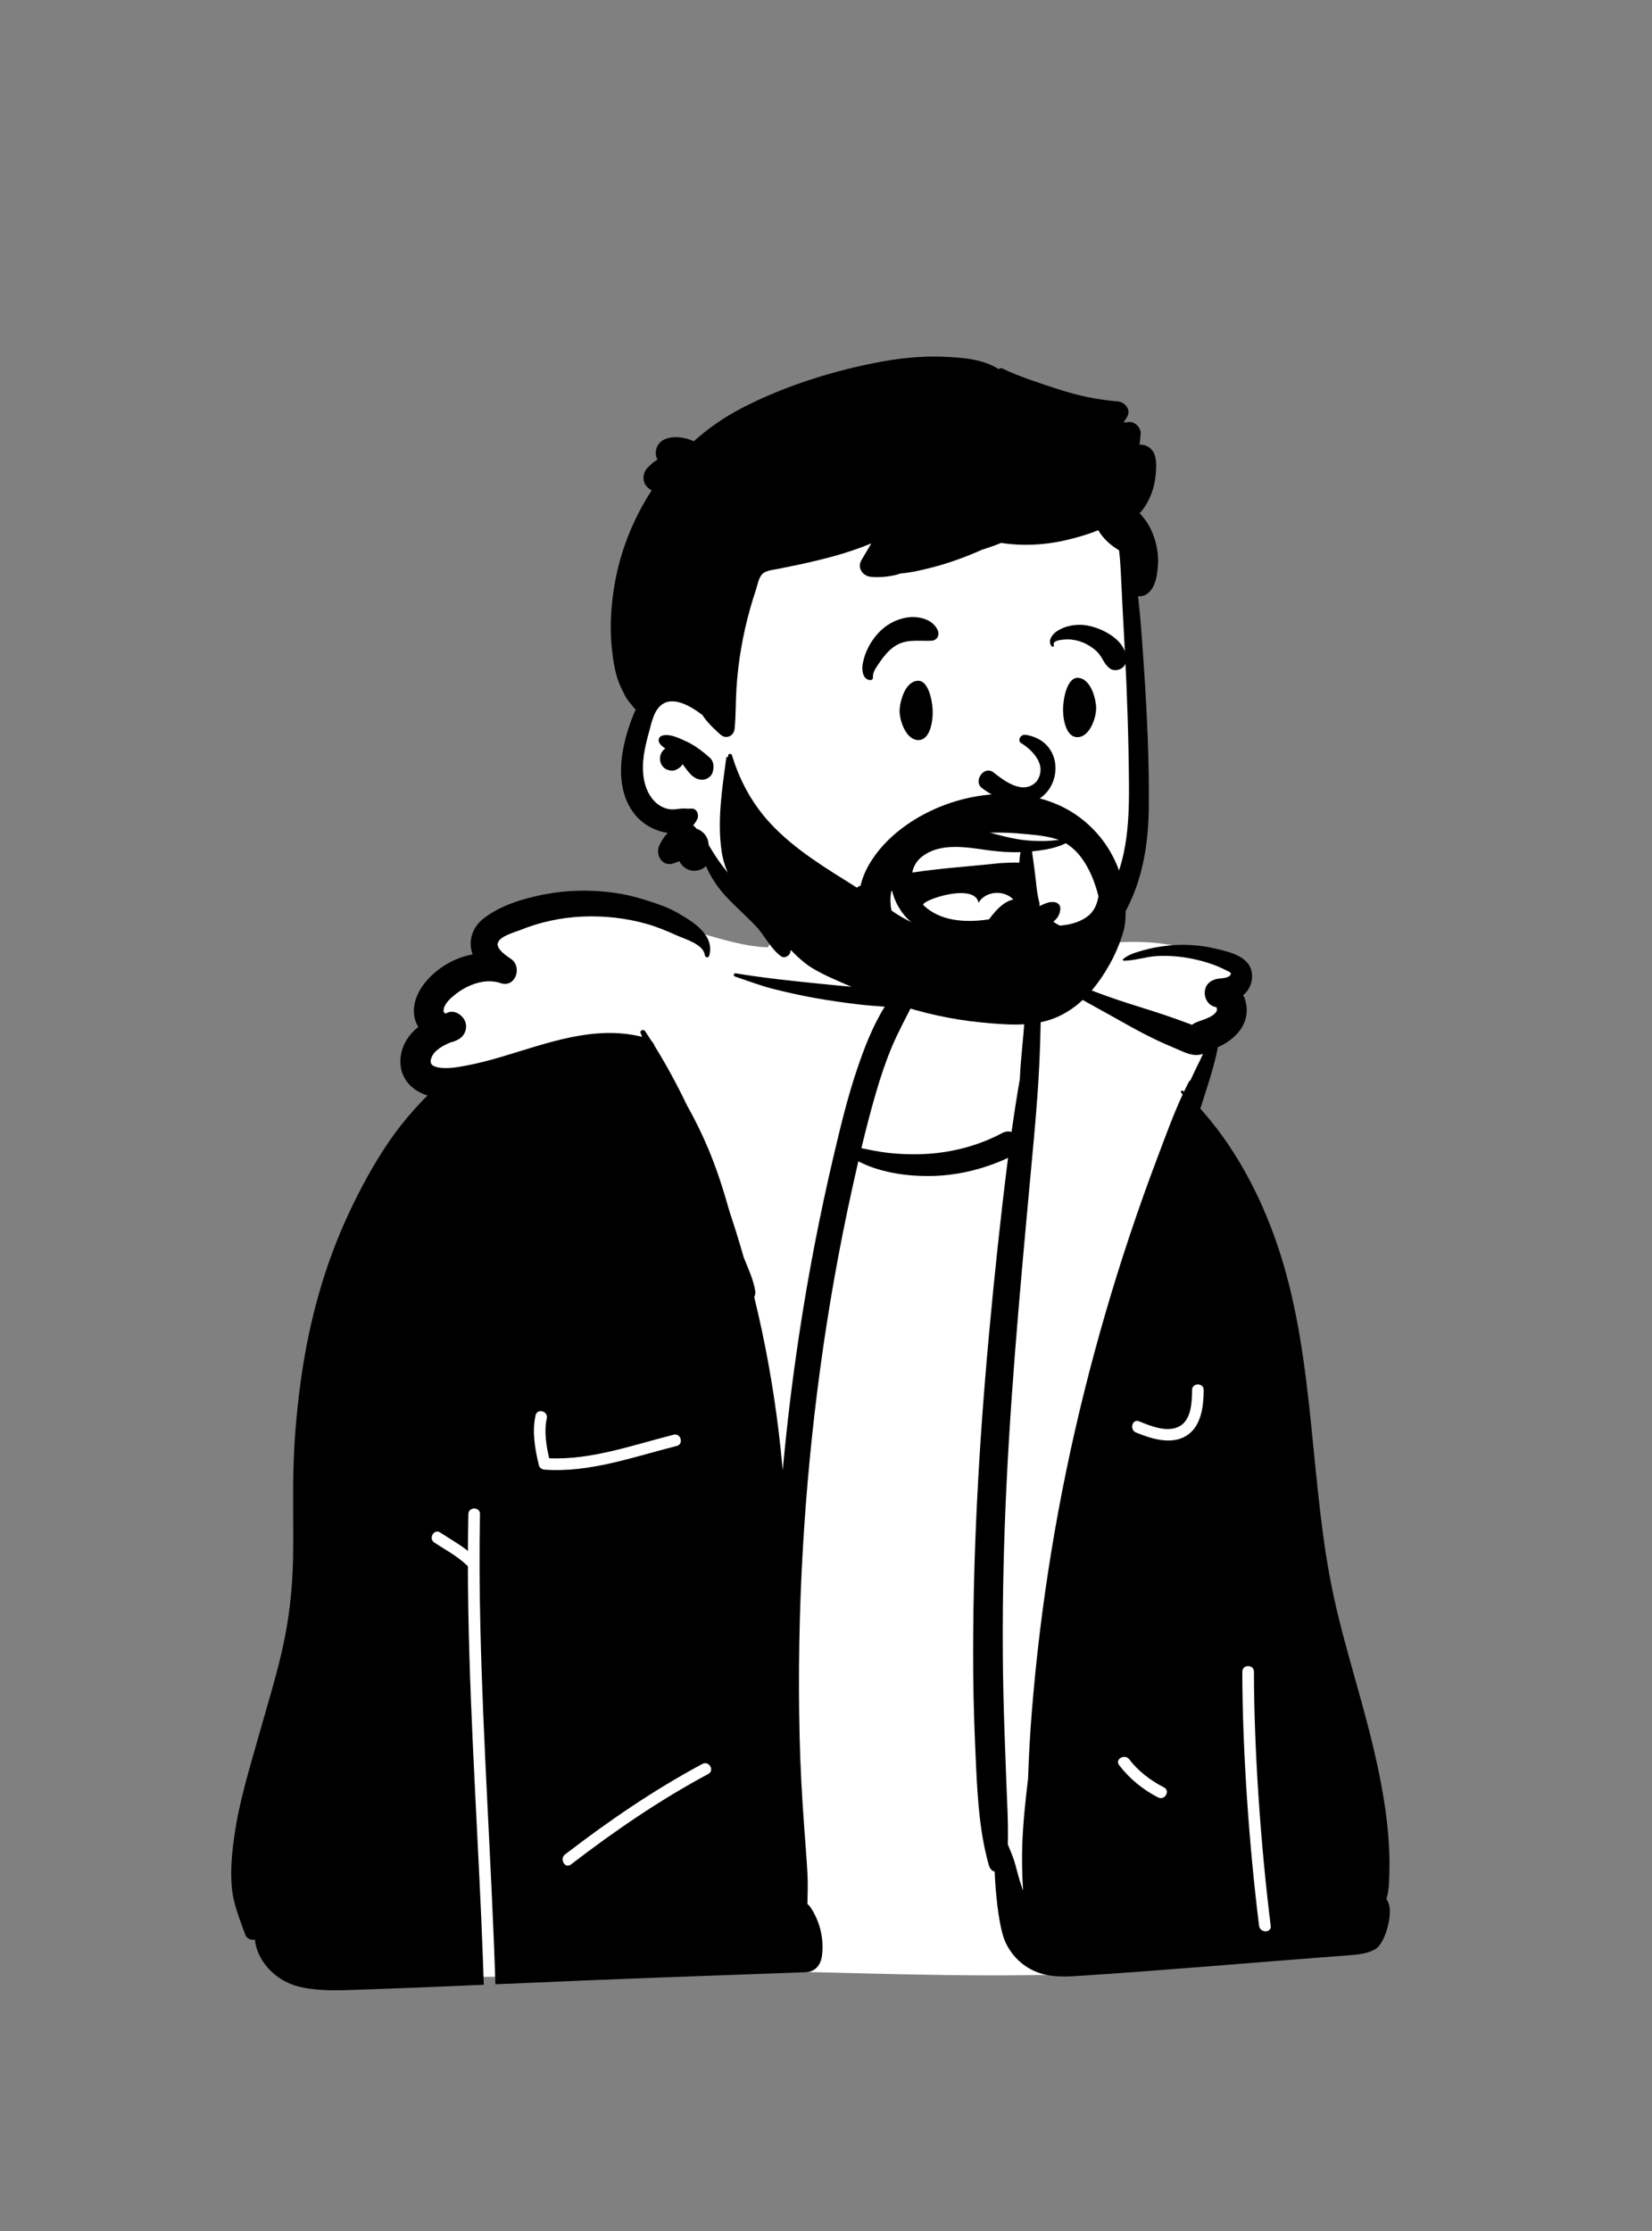 <svg width="240" height="324" viewBox="0 0 240 324" fill="none" xmlns="http://www.w3.org/2000/svg">
  <rect x="0" y="0" width="240" height="324" fill="#808080" stroke="none"/>
  <path fill-rule="evenodd" clip-rule="evenodd" d="M49.162 285.363C50.276 287.056 52.467 286.796 53.408 285.485C64.121 287.981 75.103 286.997 85.964 286.385C116.571 285.139 147.351 289.045 177.834 284.959C181.068 284.312 184.831 284.622 187.477 282.378C191.709 277.417 190.798 269.885 190.124 263.842C184.72 229.78 177.038 195.406 173.206 161.125C172.992 157.859 174.337 153.802 175.543 150.732C175.841 150.161 177.723 149.602 178.7 148.943C181.698 146.79 181.212 142.932 178.613 140.668C170.198 134.734 158.484 136.808 149.557 138.997C147.846 132.569 145.923 128.342 142.666 127.923C136.467 127.126 121.428 124.691 116.795 127.923C114.579 129.469 113.157 134.917 111.562 137.571C99.928 137.365 76.316 121.794 71.462 139.328C67.518 139.6 63.611 143.045 64.366 147.178C59.251 151.7 63.285 158.48 63.214 164.108C62.542 176.049 56.083 186.728 53.396 198.263C47.254 220.636 40.302 261.331 47.92 283.169C47.756 283.083 47.398 283.212 47.63 283.394C48.492 283.637 48.605 284.724 49.162 285.363Z" fill="white"/>
  <path fill-rule="evenodd" clip-rule="evenodd" d="M182.916 279.674C181.487 268.199 180.493 254.346 180.482 242.775C180.481 241.686 182.171 241.687 182.172 242.775C182.184 254.346 183.177 268.199 184.606 279.674C184.74 280.752 183.049 280.739 182.916 279.674M172.332 208.524C170.124 209.874 167.225 208.937 165.04 208.043C164.045 207.636 164.483 206.001 165.489 206.413C167.152 207.093 169.582 208.096 171.337 207.146C173.089 206.199 173.168 203.592 173.181 201.872C173.189 200.782 174.879 200.783 174.871 201.872C174.853 204.212 174.54 207.172 172.332 208.524M168.245 261.035C166.018 259.893 164.117 258.332 162.588 256.35C161.923 255.488 163.392 254.647 164.047 255.496C165.393 257.241 167.147 258.575 169.098 259.575C170.067 260.072 169.211 261.531 168.245 261.035M157.539 202.026C153.717 217.347 151.152 232.942 149.895 248.684C149.639 251.879 149.46 255.071 149.358 258.264C149.257 259.097 149.16 259.932 149.069 260.766C148.725 263.924 148.461 267.132 148.484 270.311C148.494 271.738 148.539 273.158 148.636 274.58C148.467 274.105 148.311 273.627 148.158 273.152C147.848 272.177 147.643 271.167 147.326 270.199C147.064 269.398 146.726 268.631 146.411 267.855V267.853C146.506 264.676 146.291 261.47 146.181 258.308C146.039 254.212 145.864 250.121 145.773 246.023C145.592 237.826 145.682 229.624 145.978 221.432C146.572 204.926 148.072 188.497 149.585 172.058C150.005 167.487 150.457 162.918 150.77 158.337C151.085 153.709 151.211 149.072 151.247 144.431C151.249 144.097 150.742 144.008 150.649 144.331C150.567 143.23 150.421 142.131 150.178 141.068C153.823 143.393 157.666 145.403 161.432 147.516C163.416 148.63 165.392 149.763 167.437 150.761C168.561 151.31 169.695 151.815 170.853 152.293C172.053 152.788 173.2 153.468 174.52 153.123C174.635 153.094 174.742 153.052 174.846 152.997C174.696 153.282 174.546 153.565 174.402 153.853C173.904 154.844 173.428 155.839 172.968 156.843C172.845 156.934 172.737 157.059 172.653 157.222C172.429 157.659 172.211 158.101 172 158.549C171.958 158.509 171.916 158.469 171.873 158.428C171.696 158.262 171.451 158.513 171.607 158.695C171.679 158.777 171.749 158.858 171.818 158.94C170.441 161.905 169.321 165.023 168.168 168.066C166.75 171.807 165.406 175.575 164.141 179.369C161.646 186.832 159.444 194.392 157.539 202.026M102.899 257.627C95.855 261.4 89.273 265.91 82.942 270.775C82.079 271.438 81.238 269.968 82.089 269.315C88.419 264.45 95.002 259.94 102.046 256.167C103.005 255.653 103.858 257.113 102.899 257.627M79.108 213.43C78.742 213.402 78.386 213.19 78.293 212.809C77.722 210.472 77.275 207.926 77.806 205.542C78.043 204.479 79.672 204.932 79.436 205.992C79.017 207.871 79.35 209.903 79.784 211.778C85.928 212.047 91.989 209.841 97.867 208.36C98.924 208.094 99.37 209.725 98.316 209.991C92.081 211.562 85.632 213.913 79.108 213.43M201.411 275.77C201.417 275.755 201.423 275.738 201.427 275.724C201.789 274.629 201.797 273.357 201.837 272.209C201.907 270.167 201.833 268.121 201.649 266.086C201.261 261.802 200.424 257.588 199.425 253.409C197.445 245.133 194.648 237.08 193.129 228.692C190.148 212.226 190.856 195.081 185.006 179.198C182.574 172.595 179.101 166.248 174.381 161.003C174.725 159.954 175.061 158.904 175.389 157.849C175.961 156.015 176.546 154.121 176.899 152.232C176.908 152.181 176.918 152.128 176.925 152.075C178.934 151.209 180.761 149.575 181.074 147.402C181.209 146.464 181.053 145.424 180.647 144.517C181.475 143.752 182.008 142.759 181.881 141.427C181.644 138.921 178.718 138.276 176.682 137.786C174.366 137.23 171.964 137.076 169.596 137.338C168.4 137.469 167.217 137.689 166.061 138.018C165.058 138.304 163.966 138.597 163.161 139.287C163.066 139.367 163.144 139.523 163.258 139.523C164.887 139.517 166.509 138.919 168.155 138.84C169.879 138.76 171.599 138.902 173.289 139.257C174.941 139.604 176.589 140.111 178.091 140.895C178.513 141.117 179.132 141.267 178.636 141.715C178.273 142.043 177.558 142.07 177.092 142.119C176.058 142.226 175.167 142.831 175.036 143.934C174.92 144.908 175.501 146.012 176.536 146.231C176.593 146.244 176.646 146.259 176.692 146.278C176.72 146.331 176.762 146.375 176.758 146.303C176.758 146.303 176.76 146.301 176.76 146.303C176.785 146.458 176.794 146.519 176.794 146.529C176.787 146.517 176.777 146.464 176.768 146.422C176.775 146.46 176.787 146.521 176.804 146.612C176.781 146.513 176.8 146.756 176.781 146.794C176.232 147.808 174.607 148.094 173.661 148.531C173.477 148.615 173.318 148.715 173.183 148.827C172.959 148.749 172.731 148.67 172.501 148.584C171.366 148.159 170.234 147.747 169.085 147.364C166.866 146.622 164.62 145.961 162.402 145.217C158.202 143.809 154.142 142.032 150.02 140.421C149.889 139.935 149.737 139.46 149.557 138.997C149.521 138.9 149.348 138.868 149.329 138.997C149.265 139.407 149.215 139.819 149.173 140.233C149.156 140.271 149.151 140.314 149.16 140.354C148.921 142.763 148.985 145.23 148.862 147.637C148.71 150.638 148.285 153.618 148.165 156.621V156.676C147.721 159.24 147.32 161.812 146.956 164.393C146.549 164.266 146.082 164.291 145.604 164.547C142.228 166.35 138.434 167.354 134.616 167.578C132.694 167.69 130.79 167.627 128.878 167.405C127.621 167.261 126.383 166.999 125.143 166.749C125.796 164.012 126.497 161.288 127.289 158.591C127.942 156.374 128.669 154.168 129.567 152.035C130.473 149.881 131.601 147.825 132.651 145.737C133.135 144.771 132.565 143.294 131.308 143.395C130.936 143.425 130.564 143.448 130.19 143.465C126.552 143.638 122.768 143.233 119.177 142.871C115.089 142.457 110.946 142.028 106.894 141.354C106.594 141.305 106.471 141.713 106.767 141.812C108.689 142.459 110.589 143.19 112.56 143.674C114.588 144.175 116.629 144.632 118.687 144.989C120.658 145.329 122.637 145.614 124.623 145.855C125.918 146.014 127.228 146.094 128.532 146.2C126.776 149.006 125.566 152.172 124.511 155.29C123.157 159.293 122.162 163.412 121.188 167.523C119.105 176.334 117.387 185.234 116.044 194.189C115.08 200.61 114.301 207.056 113.716 213.519C113.542 211.556 113.331 209.599 113.092 207.644C112.294 201.153 111.127 194.705 109.568 188.354C109.708 188.108 109.773 187.815 109.727 187.529C109.446 185.784 108.706 184.264 108.058 182.645C107.413 180.384 106.718 178.137 105.97 175.907C105.121 172.87 104.168 169.879 102.949 166.959C102.018 164.733 100.955 162.564 99.772 160.462C98.359 157.522 96.806 154.646 95.101 151.896C95.012 151.64 94.868 151.401 94.663 151.2C94.353 150.71 94.038 150.226 93.717 149.746C93.508 149.433 92.908 149.624 93.066 150.021C93.14 150.207 93.214 150.393 93.29 150.577C86.346 148.84 79.537 151.496 72.922 153.458C71.253 153.954 69.567 154.402 67.856 154.726C66.51 154.979 64.942 155.288 63.601 155.009C62.703 154.823 62.306 154.415 62.743 153.455C63.195 152.462 64.429 151.809 65.5 151.37C65.903 151.283 66.301 151.128 66.683 150.896C67.575 150.355 67.966 149.226 67.545 148.265C67.163 147.396 66.047 146.648 65.061 147.045C64.919 147.102 64.78 147.157 64.64 147.212C64.625 147.191 64.609 147.161 64.594 147.119C64.452 146.732 64.391 147.195 64.452 146.641C64.553 145.737 65.511 144.915 66.165 144.397C67.794 143.106 70.148 142.15 72.25 142.639C72.409 142.674 72.567 142.719 72.723 142.774C74.889 143.524 75.943 140.405 74.213 139.242C74.107 139.172 73.974 139.084 73.828 138.98C73.108 138.479 72.053 137.636 72.341 136.875C72.696 135.93 74.789 135.387 75.582 135.066C78.447 133.903 81.542 133.244 84.63 133.109C87.738 132.973 90.886 133.316 93.884 134.155C95.354 134.565 96.865 135.188 98.255 135.818C99.504 136.383 102.22 137.129 102.394 138.71C102.432 139.058 102.928 139.177 103.036 138.796C103.887 135.761 100.583 133.802 98.403 132.549C96.972 131.724 95.35 131.211 93.78 130.706C92.276 130.22 90.74 129.862 89.172 129.647C85.807 129.186 82.401 129.245 79.063 129.892C76.023 130.482 72.641 131.488 70.184 133.445C68.675 134.645 67.993 136.556 68.599 138.42C68.62 138.481 68.642 138.545 68.663 138.606C65.948 139.092 63.379 140.648 61.661 142.816C60.25 144.598 59.511 147.077 60.774 149.15C60.721 149.188 60.668 149.228 60.618 149.271C59.413 150.234 58.518 151.634 58.251 153.164C57.73 156.182 59.553 158.293 62.103 159.101C61.471 159.718 60.865 160.373 60.271 161.028C58.942 162.497 57.672 164.097 56.553 165.729C54.284 169.034 52.344 172.633 50.648 176.26C47.16 183.708 44.961 191.725 43.794 199.853C43.207 203.949 42.814 208.066 42.664 212.2C42.491 216.913 42.666 221.629 42.575 226.344C42.487 230.875 41.986 235.297 40.974 239.714C40.004 243.939 38.711 248.079 37.541 252.249C36.22 256.945 34.767 261.62 34.07 266.462C33.717 268.926 33.463 271.397 33.66 273.889C33.858 276.427 34.78 278.598 35.629 280.959C35.844 281.561 36.501 281.804 37.028 281.675C37.146 282.806 37.572 283.909 38.209 284.865C39.559 286.889 41.637 288.181 44.018 288.65C46.701 289.176 49.467 289.051 52.184 288.954C55.131 288.849 58.08 288.753 61.028 288.631C64.113 288.503 67.198 288.372 70.284 288.241C70.182 285.077 70.06 281.914 69.923 278.752C69.179 261.657 68.007 244.552 67.976 227.435C67.916 227.4 67.858 227.358 67.802 227.304C66.412 225.961 64.707 225.078 63.105 224.027C62.198 223.432 63.046 221.969 63.958 222.567C65.309 223.454 66.716 224.241 67.982 225.234C67.99 223.452 68.005 221.671 68.041 219.889C68.062 218.8 69.752 218.8 69.731 219.889C69.625 225.259 69.66 230.631 69.782 236.001C70.175 253.403 71.411 270.773 71.974 288.168C80.255 287.814 88.537 287.458 96.82 287.155C103.558 286.91 110.295 286.665 117.032 286.42C118.446 286.37 119.24 285.359 119.413 284.038C119.73 281.607 119.135 279.095 117.787 277.051C117.647 276.84 117.482 276.652 117.299 276.491C117.33 275.035 117.389 273.576 117.307 272.12C117.185 269.897 117.001 267.673 116.84 265.452C116.515 261.003 116.263 256.546 116.164 252.086C115.961 243.167 116.109 234.24 116.614 225.334C117.626 207.54 119.982 189.861 123.837 172.456C124.118 171.188 124.401 169.92 124.695 168.654C127.693 170.211 131.339 170.771 134.616 170.792C138.723 170.818 142.739 169.873 146.449 168.155C146.424 168.347 146.399 168.537 146.375 168.73C145.34 176.972 144.468 185.232 143.707 193.502C142.19 209.99 141.261 226.545 141.389 243.106C141.425 247.694 141.601 252.268 141.818 256.85C142.04 261.51 142.38 266.435 143.677 270.93C143.821 271.427 144.14 271.712 144.508 271.816C144.527 272.471 144.569 273.128 144.615 273.775C144.765 275.878 145.194 280.247 146.111 282.153C147.005 284.013 148.494 285.488 150.394 286.3C152.806 287.329 155.415 287.033 157.963 286.868C169.042 286.145 180.113 285.177 191.185 284.328C192.727 284.209 194.27 284.093 195.81 283.973C197.181 283.867 198.599 283.774 199.816 283.062C201.199 282.252 202.279 278.277 201.801 276.632C201.715 276.332 201.584 276.036 201.411 275.77" fill="black"/>
  <path fill-rule="evenodd" clip-rule="evenodd" d="M164.267 102.294C163.812 98.296 164.401 89.94 164.44 89.433C164.69 86.223 163.186 73.55 160.345 74.718C155.578 70.943 149.229 70.109 143.293 69.711C130.962 68.884 117.844 70.783 108.322 79.085C103.613 83.396 99.028 89.667 99.397 96.196C95.119 102.385 89.087 110.874 94.418 118.109C96.23 120.421 99.11 121.281 101.386 123.032C105.964 126.726 108.837 132.028 113.459 135.701C125.704 146.708 146.496 149.008 158.527 136.488C167.83 127.42 166.326 113.854 164.69 102.294C163.589 94.522 165.154 110.093 164.267 102.294Z" fill="white"/>
  <path fill-rule="evenodd" clip-rule="evenodd" d="M126.82 52.758C130.118 52.092 133.504 51.678 136.872 51.803L137.132 51.813C139.665 51.914 142.875 52.138 145.085 53.612C145.212 53.485 145.417 53.419 145.602 53.508C148.229 54.762 151.118 55.669 153.884 56.57C156.638 57.467 159.494 58.059 162.38 58.298C163.465 58.388 164.395 59.56 163.707 60.612C163.544 60.863 163.384 61.116 163.226 61.37C163.491 61.342 163.756 61.314 164.022 61.287C164.895 61.199 165.767 62.131 165.715 62.982C165.683 63.517 165.625 64.045 165.54 64.567C165.873 64.56 166.203 64.61 166.523 64.745C168.14 65.429 168.027 67.356 167.906 68.822C167.739 70.857 166.978 73.013 165.565 74.535C166.62 75.631 167.367 76.94 167.812 78.494C168.135 79.629 168.315 80.838 168.226 82.02L168.198 82.373C168.088 83.655 167.87 85.075 166.948 85.997C166.475 86.473 165.892 86.646 165.336 86.591C165.672 89.546 165.887 92.517 166.09 95.478L166.185 96.894C166.638 103.737 166.978 110.625 166.889 117.48C166.806 123.886 165.541 130.104 161.613 135.305C158.036 140.042 152.901 143.533 147.091 144.86C143.96 145.577 140.763 145.628 137.594 145.171C136.058 144.949 134.512 144.609 133.054 144.072C131.44 143.476 130.28 142.599 129.194 141.284C128.681 140.661 128.928 139.334 129.951 139.458C131.497 139.646 132.91 139.872 134.392 140.33L134.605 140.397C136.082 140.87 137.611 141.223 139.155 141.373C142.318 141.68 145.529 141.371 148.559 140.411C153.492 138.847 157.741 135.362 160.464 130.983C163.696 125.792 164.062 119.9 164.015 113.931C163.965 107.382 163.752 100.829 163.405 94.286L163.346 93.196C163.162 89.829 162.984 86.46 162.828 83.091C162.78 82.034 162.706 80.969 162.572 79.915C161.354 79.2 160.261 78.215 159.549 77C158.119 77.592 156.615 78.019 155.231 78.359C152.025 79.148 148.697 79.339 145.434 78.845C144.554 79.209 143.656 79.529 142.744 79.804C142.498 79.913 142.252 80.021 142.006 80.126C139.808 81.066 137.579 81.863 135.26 82.447L134.69 82.589C133.469 82.89 132.143 83.186 130.844 83.279C130.631 83.362 130.401 83.431 130.149 83.493C128.966 83.78 127.739 83.871 126.526 83.77C125.345 83.67 124.491 82.476 125.142 81.358C125.617 80.542 126.097 79.729 126.581 78.917C124.897 79.619 123.158 80.202 121.405 80.697C119.635 81.195 117.839 81.616 116.041 82.003C115.079 82.208 114.114 82.389 113.155 82.594C112.468 82.74 111.414 82.816 110.854 83.269C110.235 83.765 110.06 84.924 109.825 85.638C109.517 86.566 109.227 87.498 108.963 88.44C108.437 90.322 108.006 92.23 107.673 94.157C107.339 96.087 107.115 98.036 106.99 99.991C106.866 101.944 106.92 103.909 106.72 105.854C106.612 106.885 105.505 107.415 104.687 106.695C104.591 106.61 104.495 106.525 104.399 106.438L104.256 106.308C103.557 105.674 102.879 105.002 102.319 104.245C102.218 104.106 102.12 103.96 102.03 103.812C102.015 103.812 102.002 103.808 101.987 103.797L101.832 103.68C100.124 102.408 97.269 100.749 95.603 102.863C95.072 103.536 94.8 104.394 94.575 105.221L94.179 106.701C93.923 107.668 93.682 108.639 93.541 109.628C93.222 111.843 93.382 114.396 94.906 116.172C95.514 116.882 96.353 117.389 97.288 117.522C97.811 117.594 98.326 117.505 98.844 117.44C99.37 117.374 99.877 117.48 100.403 117.429C101.239 117.347 101.605 118.349 101.292 118.978C101.123 119.317 100.924 119.608 100.699 119.856C100.88 120.012 101.054 120.181 101.22 120.359C101.715 120.517 102.158 120.857 102.49 121.308C102.758 121.671 102.898 122.066 102.921 122.483C102.951 122.586 102.976 122.692 102.999 122.8L103.453 123.536C103.552 123.697 103.652 123.856 103.751 124.013C104.905 125.83 106.185 127.369 107.776 128.819C109.308 130.214 110.97 131.463 112.409 132.959L112.579 133.137C113.92 134.551 115.334 136.263 114.809 138.319C114.674 138.847 113.936 139.228 113.455 138.871C111.906 137.721 111.127 135.899 109.813 134.504C108.46 133.067 106.962 131.776 105.606 130.343C104.324 128.99 103.312 127.458 102.549 125.771C102.245 126.107 101.801 126.346 101.187 126.439C100.13 126.598 99.146 125.978 98.685 125.063C98.389 125.194 98.087 125.313 97.783 125.406C96.181 125.896 95.174 124.114 95.778 122.798C96.101 122.092 96.505 121.479 97.006 120.963C95.44 120.747 93.847 119.938 92.818 118.928C90.237 116.389 89.882 112.575 90.463 109.182C90.771 107.384 91.303 105.564 91.994 103.875C92.115 103.582 92.244 103.286 92.385 102.994C92.307 102.992 92.227 102.958 92.176 102.893C91.709 102.254 91.141 101.732 90.794 101.018C90.475 100.363 90.12 99.699 89.869 99.016C89.351 97.619 89.098 96.043 88.929 94.565C88.58 91.541 88.715 88.535 89.178 85.53C89.966 80.411 91.869 75.513 94.673 71.214C94.52 71.134 94.374 71.037 94.238 70.922L94.17 70.864L94.061 70.765C93.261 70.04 93.33 68.683 94.061 67.949L94.292 67.718C94.584 67.427 94.836 67.197 95.308 66.881C95.378 66.834 95.449 66.79 95.521 66.749C95.274 66.292 95.188 65.758 95.361 65.168C95.96 63.115 98.914 63.188 100.786 64.083C102.857 62.234 105.154 60.629 107.643 59.329C113.571 56.235 120.274 54.077 126.82 52.758ZM96.176 106.843C97.283 106.481 98.753 107.24 99.748 107.697C101.009 108.276 102.083 109.132 103.122 110.036C103.64 110.489 103.732 111.228 103.604 111.86C103.591 111.924 103.578 111.989 103.563 112.055C103.426 112.729 102.674 113.259 102.009 113.24C100.616 113.202 99.953 112 99.165 110.981C99.072 111.146 98.956 111.298 98.812 111.412L98.715 111.488C98.388 111.737 98.027 111.936 97.595 111.917C97.289 111.902 96.995 111.824 96.725 111.683C96.049 111.325 95.751 110.45 95.935 109.738C96.049 109.29 96.311 108.939 96.653 108.696L96.525 108.609C96.252 108.419 96.003 108.219 95.809 107.923L95.766 107.853H95.782C95.571 107.489 95.709 106.995 96.176 106.843Z" fill="black"/>
  <path fill-rule="evenodd" clip-rule="evenodd" d="M131.045 122.856C133.632 119.848 137.99 119.639 141.599 120.391C143.916 120.873 146.171 121.677 148.524 121.975C149.622 122.115 150.733 122.156 151.84 122.136C152.927 122.116 154.016 121.897 155.099 121.937C155.266 121.943 155.329 122.162 155.185 122.251C153.698 123.164 151.696 123.457 149.94 123.636C149.946 123.766 149.954 123.893 149.972 124C150.02 124.287 150.063 124.572 150.099 124.861C150.178 125.512 150.267 126.161 150.356 126.811C150.532 128.09 150.587 129.409 150.895 130.666L150.949 130.875C151.02 131.139 151.037 131.378 151.013 131.592L151.084 131.56L151.31 131.451L151.458 131.381C151.997 131.131 152.512 130.948 153.146 131.009C153.629 131.055 154.035 131.385 154.038 131.901C154.05 134.216 150.931 134.961 149.146 135.404L148.623 135.533C146.352 136.087 144.034 136.573 141.698 136.689C137.95 136.875 133.737 135.841 131.286 132.799C128.998 129.961 128.578 125.723 131.045 122.856ZM148.067 132.584C147.674 129.098 143.392 128.906 142.16 131.117C141.613 128.035 133.527 130.85 134.159 131.463C136.556 133.785 140.193 133.994 143.319 133.564C144.912 133.346 146.505 132.99 148.067 132.584ZM143.315 123.447L142.239 123.292L141.815 123.234C139.146 122.876 136.144 122.691 133.95 124.403C133.149 125.028 132.698 125.843 132.53 126.718C134.606 126.41 136.69 126.176 138.78 125.98L139.35 125.928C140.658 125.81 141.965 125.685 143.271 125.555L144.2 125.461L145.128 125.365C145.455 125.33 147.656 125.218 148.07 125.293C148.114 124.921 148.172 124.116 148.265 123.754C146.701 123.807 145.144 123.691 143.59 123.485L143.315 123.447ZM148.271 107.866C149.866 108.836 152.297 111.098 150.581 113.503C148.561 115.624 145.652 113.193 144.219 112.093C142.89 111.241 141.396 113.433 142.629 114.428C152.987 122.099 157.19 108.12 149.078 106.726C148.185 106.572 147.853 107.566 148.271 107.866ZM151.126 111.953L151.202 111.911L151.228 111.896C151.273 111.867 151.245 111.87 151.143 111.905L151.066 111.933V111.987C151.086 111.975 151.107 111.965 151.126 111.953ZM130.694 103.334L130.693 103.287C130.696 101.939 131.481 98.862 133.42 98.862C134.632 98.862 135.368 100.956 135.495 103.115L135.499 103.203C135.556 104.545 135.187 107.479 133.42 107.479C131.635 107.479 130.712 104.7 130.694 103.334V103.334ZM159.248 102.911L159.248 102.864C159.245 101.516 158.46 98.439 156.521 98.439C155.34 98.439 154.611 100.43 154.457 102.53L154.446 102.692C154.37 103.989 154.714 107.056 156.521 107.056C158.307 107.056 159.229 104.277 159.248 102.911V102.911ZM131.8 89.673C133.383 89.432 135.479 89.889 136.217 91.499C136.546 92.217 136.156 93.01 135.328 93.05C133.325 93.146 131.528 92.7 129.77 94.003C129.013 94.563 128.377 95.34 127.843 96.115L127.641 96.409L127.474 96.652C127.112 97.185 126.768 97.764 126.822 98.408C126.838 98.598 126.643 98.779 126.458 98.771C125.306 98.724 125.182 97.279 125.334 96.411C125.615 94.8 126.395 93.288 127.475 92.07C128.609 90.79 130.107 89.93 131.8 89.673ZM153.601 91.628C154.692 90.926 156.088 90.656 157.367 90.76C159.888 90.963 164.117 93.107 163.561 96.187C163.389 97.137 162.068 97.638 161.29 97.111C160.453 96.545 160.249 95.664 159.626 94.923C159.13 94.332 158.5 93.904 157.825 93.539C157.161 93.18 156.392 92.962 155.637 92.882L155.512 92.87C155.058 92.832 152.765 92.842 153.102 93.698C153.168 93.866 152.918 93.999 152.804 93.872C152.101 93.094 152.897 92.081 153.601 91.628Z" fill="black"/>
  <path fill-rule="evenodd" clip-rule="evenodd" d="M129.449 129.599C131.159 125.59 134.893 122.644 139.191 121.567C142.347 120.778 145.66 120.803 148.877 121.116C150.563 121.279 152.371 121.412 153.96 122.039C155.317 122.574 156.422 123.585 157.254 124.772C158.243 126.179 158.916 127.789 159.389 129.439C159.456 129.674 159.519 129.91 159.578 130.148C159.372 131.393 158.936 132.453 157.783 133.236C156.658 134 155.316 134.313 153.978 134.424C153.847 134.361 153.72 134.296 153.603 134.23C151.518 133.035 150.051 130.213 147.419 130.595C145.07 130.936 143.524 133.893 142.127 135.626C137.644 136.149 133.164 134.801 129.516 132.237C129.33 131.359 129.32 130.473 129.449 129.599M162.625 126.558C162.266 125.551 161.814 124.576 161.279 123.657C159.509 120.619 156.791 118.198 153.565 116.814C145.934 113.546 136.06 115.85 129.897 121.211C127.792 123.044 125.663 125.737 125.019 128.634C124.827 128.672 124.645 128.772 124.496 128.913C120.043 126.108 115.458 123.41 111.87 119.523C109.264 116.698 107.452 113.355 106.342 109.682C106.251 109.38 105.764 109.424 105.779 109.759C105.783 109.837 105.787 109.915 105.791 109.993C105.745 109.849 105.526 109.923 105.509 110.063C104.912 114.525 104.165 119.256 104.853 123.742C105.264 126.418 106.479 128.377 108.104 130.493C109.845 132.761 111.815 134.87 113.83 136.893C115.109 138.177 116.444 139.658 118.01 140.6C119.831 141.694 121.896 142.525 123.839 143.369C125.816 144.231 127.823 145.026 129.867 145.716C133.954 147.1 138.178 148.056 142.476 148.475C145.917 148.809 149.85 149.173 153.148 147.878C155.675 146.886 157.715 145.092 159.334 142.934C161.095 140.583 162.488 137.905 163.258 135.082C164.058 132.149 162.793 127.03 162.625 126.558" fill="black"/>
</svg>
